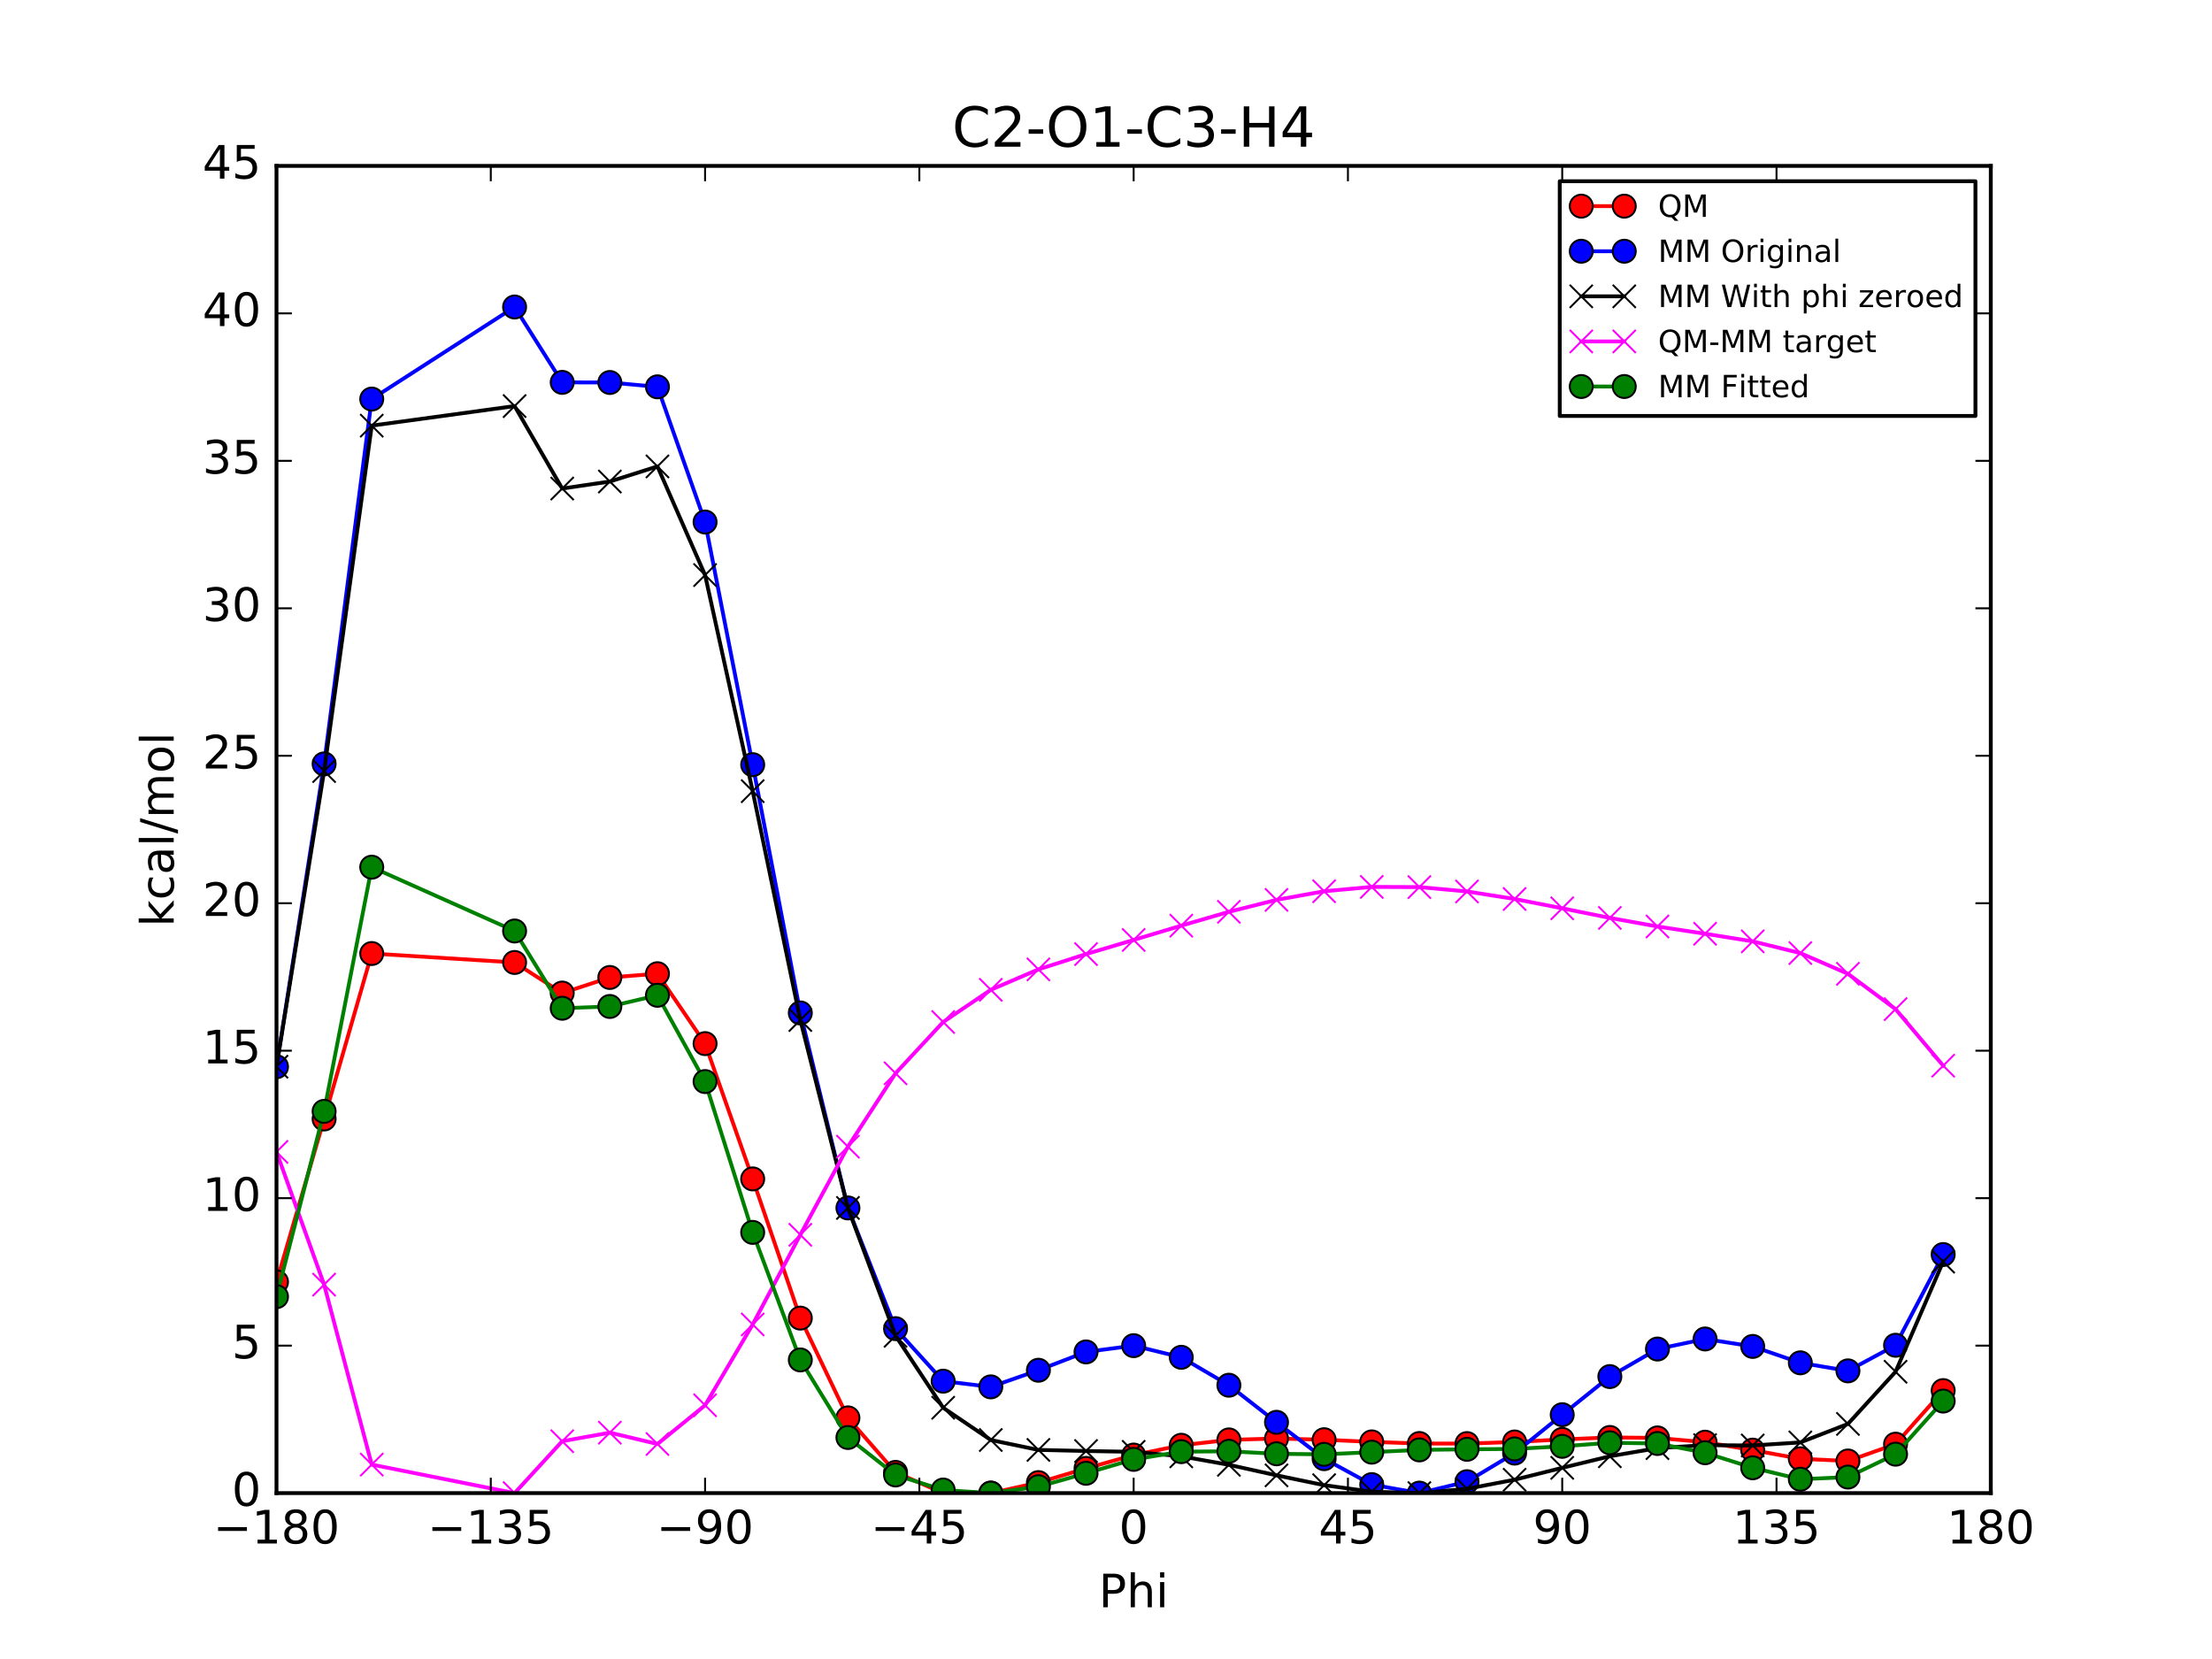 <?xml version="1.0" encoding="utf-8" standalone="no"?>
<!DOCTYPE svg PUBLIC "-//W3C//DTD SVG 1.1//EN"
  "http://www.w3.org/Graphics/SVG/1.1/DTD/svg11.dtd">
<!-- Created with matplotlib (http://matplotlib.org/) -->
<svg height="432pt" version="1.1" viewBox="0 0 576 432" width="576pt" xmlns="http://www.w3.org/2000/svg" xmlns:xlink="http://www.w3.org/1999/xlink">
 <defs>
  <style type="text/css">
*{stroke-linecap:butt;stroke-linejoin:round;stroke-miterlimit:100000;}
  </style>
 </defs>
 <g id="figure_1">
  <g id="patch_1">
   <path d="M 0 432 
L 576 432 
L 576 0 
L 0 0 
z
" style="fill:#ffffff;"/>
  </g>
  <g id="axes_1">
   <g id="patch_2">
    <path d="M 72 388.8 
L 518.4 388.8 
L 518.4 43.2 
L 72 43.2 
z
" style="fill:#ffffff;"/>
   </g>
   <g id="line2d_1">
    <path clip-path="url(#pb1856cfc76)" d="M 72 333.806 
L 84.4 291.379 
L 96.8 248.294 
L 134 250.626 
L 146.4 258.589 
L 158.8 254.53 
L 171.2 253.551 
L 183.6 271.754 
L 196 306.985 
L 208.4 343.233 
L 220.8 369.212 
L 233.2 383.403 
L 245.6 388.788 
L 258 388.8 
L 270.4 386.063 
L 282.8 382.366 
L 295.2 378.896 
L 307.6 376.344 
L 320 374.948 
L 332.4 374.583 
L 344.8 374.9 
L 357.2 375.464 
L 369.6 375.884 
L 382 375.907 
L 394.4 375.489 
L 406.8 374.825 
L 419.2 374.311 
L 431.6 374.428 
L 444 375.539 
L 456.4 377.608 
L 468.8 379.867 
L 481.2 380.439 
L 493.6 376.059 
L 506 362.105 
" style="fill:none;stroke:#ff0000;stroke-linecap:square;"/>
    <defs>
     <path d="M 0 3 
C 0.796 3 1.559 2.684 2.121 2.121 
C 2.684 1.559 3 0.796 3 0 
C 3 -0.796 2.684 -1.559 2.121 -2.121 
C 1.559 -2.684 0.796 -3 0 -3 
C -0.796 -3 -1.559 -2.684 -2.121 -2.121 
C -2.684 -1.559 -3 -0.796 -3 0 
C -3 0.796 -2.684 1.559 -2.121 2.121 
C -1.559 2.684 -0.796 3 0 3 
z
" id="m0b956fb65e" style="stroke:#000000;stroke-width:0.5;"/>
    </defs>
    <g clip-path="url(#pb1856cfc76)">
     <use style="fill:#ff0000;stroke:#000000;stroke-width:0.5;" x="72" xlink:href="#m0b956fb65e" y="333.806"/>
     <use style="fill:#ff0000;stroke:#000000;stroke-width:0.5;" x="84.4" xlink:href="#m0b956fb65e" y="291.379"/>
     <use style="fill:#ff0000;stroke:#000000;stroke-width:0.5;" x="96.8" xlink:href="#m0b956fb65e" y="248.294"/>
     <use style="fill:#ff0000;stroke:#000000;stroke-width:0.5;" x="134" xlink:href="#m0b956fb65e" y="250.626"/>
     <use style="fill:#ff0000;stroke:#000000;stroke-width:0.5;" x="146.4" xlink:href="#m0b956fb65e" y="258.589"/>
     <use style="fill:#ff0000;stroke:#000000;stroke-width:0.5;" x="158.8" xlink:href="#m0b956fb65e" y="254.53"/>
     <use style="fill:#ff0000;stroke:#000000;stroke-width:0.5;" x="171.2" xlink:href="#m0b956fb65e" y="253.551"/>
     <use style="fill:#ff0000;stroke:#000000;stroke-width:0.5;" x="183.6" xlink:href="#m0b956fb65e" y="271.754"/>
     <use style="fill:#ff0000;stroke:#000000;stroke-width:0.5;" x="196" xlink:href="#m0b956fb65e" y="306.985"/>
     <use style="fill:#ff0000;stroke:#000000;stroke-width:0.5;" x="208.4" xlink:href="#m0b956fb65e" y="343.233"/>
     <use style="fill:#ff0000;stroke:#000000;stroke-width:0.5;" x="220.8" xlink:href="#m0b956fb65e" y="369.212"/>
     <use style="fill:#ff0000;stroke:#000000;stroke-width:0.5;" x="233.2" xlink:href="#m0b956fb65e" y="383.403"/>
     <use style="fill:#ff0000;stroke:#000000;stroke-width:0.5;" x="245.6" xlink:href="#m0b956fb65e" y="388.788"/>
     <use style="fill:#ff0000;stroke:#000000;stroke-width:0.5;" x="258" xlink:href="#m0b956fb65e" y="388.8"/>
     <use style="fill:#ff0000;stroke:#000000;stroke-width:0.5;" x="270.4" xlink:href="#m0b956fb65e" y="386.063"/>
     <use style="fill:#ff0000;stroke:#000000;stroke-width:0.5;" x="282.8" xlink:href="#m0b956fb65e" y="382.366"/>
     <use style="fill:#ff0000;stroke:#000000;stroke-width:0.5;" x="295.2" xlink:href="#m0b956fb65e" y="378.896"/>
     <use style="fill:#ff0000;stroke:#000000;stroke-width:0.5;" x="307.6" xlink:href="#m0b956fb65e" y="376.344"/>
     <use style="fill:#ff0000;stroke:#000000;stroke-width:0.5;" x="320" xlink:href="#m0b956fb65e" y="374.948"/>
     <use style="fill:#ff0000;stroke:#000000;stroke-width:0.5;" x="332.4" xlink:href="#m0b956fb65e" y="374.583"/>
     <use style="fill:#ff0000;stroke:#000000;stroke-width:0.5;" x="344.8" xlink:href="#m0b956fb65e" y="374.9"/>
     <use style="fill:#ff0000;stroke:#000000;stroke-width:0.5;" x="357.2" xlink:href="#m0b956fb65e" y="375.464"/>
     <use style="fill:#ff0000;stroke:#000000;stroke-width:0.5;" x="369.6" xlink:href="#m0b956fb65e" y="375.884"/>
     <use style="fill:#ff0000;stroke:#000000;stroke-width:0.5;" x="382" xlink:href="#m0b956fb65e" y="375.907"/>
     <use style="fill:#ff0000;stroke:#000000;stroke-width:0.5;" x="394.4" xlink:href="#m0b956fb65e" y="375.489"/>
     <use style="fill:#ff0000;stroke:#000000;stroke-width:0.5;" x="406.8" xlink:href="#m0b956fb65e" y="374.825"/>
     <use style="fill:#ff0000;stroke:#000000;stroke-width:0.5;" x="419.2" xlink:href="#m0b956fb65e" y="374.311"/>
     <use style="fill:#ff0000;stroke:#000000;stroke-width:0.5;" x="431.6" xlink:href="#m0b956fb65e" y="374.428"/>
     <use style="fill:#ff0000;stroke:#000000;stroke-width:0.5;" x="444" xlink:href="#m0b956fb65e" y="375.539"/>
     <use style="fill:#ff0000;stroke:#000000;stroke-width:0.5;" x="456.4" xlink:href="#m0b956fb65e" y="377.608"/>
     <use style="fill:#ff0000;stroke:#000000;stroke-width:0.5;" x="468.8" xlink:href="#m0b956fb65e" y="379.867"/>
     <use style="fill:#ff0000;stroke:#000000;stroke-width:0.5;" x="481.2" xlink:href="#m0b956fb65e" y="380.439"/>
     <use style="fill:#ff0000;stroke:#000000;stroke-width:0.5;" x="493.6" xlink:href="#m0b956fb65e" y="376.059"/>
     <use style="fill:#ff0000;stroke:#000000;stroke-width:0.5;" x="506" xlink:href="#m0b956fb65e" y="362.105"/>
    </g>
   </g>
   <g id="line2d_2">
    <path clip-path="url(#pb1856cfc76)" d="M 72 277.767 
L 84.4 198.92 
L 96.8 103.912 
L 134 79.941 
L 146.4 99.567 
L 158.8 99.598 
L 171.2 100.731 
L 183.6 135.932 
L 196 199.117 
L 208.4 263.767 
L 220.8 314.542 
L 233.2 345.977 
L 245.6 359.651 
L 258 361.137 
L 270.4 356.808 
L 282.8 352.036 
L 295.2 350.405 
L 307.6 353.437 
L 320 360.708 
L 332.4 370.364 
L 344.8 379.836 
L 357.2 386.589 
L 369.6 388.8 
L 382 385.829 
L 394.4 378.389 
L 406.8 368.385 
L 419.2 358.457 
L 431.6 351.285 
L 444 348.665 
L 456.4 350.608 
L 468.8 354.877 
L 481.2 356.971 
L 493.6 350.302 
L 506 326.678 
" style="fill:none;stroke:#0000ff;stroke-linecap:square;"/>
    <defs>
     <path d="M 0 3 
C 0.796 3 1.559 2.684 2.121 2.121 
C 2.684 1.559 3 0.796 3 0 
C 3 -0.796 2.684 -1.559 2.121 -2.121 
C 1.559 -2.684 0.796 -3 0 -3 
C -0.796 -3 -1.559 -2.684 -2.121 -2.121 
C -2.684 -1.559 -3 -0.796 -3 0 
C -3 0.796 -2.684 1.559 -2.121 2.121 
C -1.559 2.684 -0.796 3 0 3 
z
" id="m08f43c3218" style="stroke:#000000;stroke-width:0.5;"/>
    </defs>
    <g clip-path="url(#pb1856cfc76)">
     <use style="fill:#0000ff;stroke:#000000;stroke-width:0.5;" x="72" xlink:href="#m08f43c3218" y="277.767"/>
     <use style="fill:#0000ff;stroke:#000000;stroke-width:0.5;" x="84.4" xlink:href="#m08f43c3218" y="198.92"/>
     <use style="fill:#0000ff;stroke:#000000;stroke-width:0.5;" x="96.8" xlink:href="#m08f43c3218" y="103.912"/>
     <use style="fill:#0000ff;stroke:#000000;stroke-width:0.5;" x="134" xlink:href="#m08f43c3218" y="79.941"/>
     <use style="fill:#0000ff;stroke:#000000;stroke-width:0.5;" x="146.4" xlink:href="#m08f43c3218" y="99.567"/>
     <use style="fill:#0000ff;stroke:#000000;stroke-width:0.5;" x="158.8" xlink:href="#m08f43c3218" y="99.598"/>
     <use style="fill:#0000ff;stroke:#000000;stroke-width:0.5;" x="171.2" xlink:href="#m08f43c3218" y="100.731"/>
     <use style="fill:#0000ff;stroke:#000000;stroke-width:0.5;" x="183.6" xlink:href="#m08f43c3218" y="135.932"/>
     <use style="fill:#0000ff;stroke:#000000;stroke-width:0.5;" x="196" xlink:href="#m08f43c3218" y="199.117"/>
     <use style="fill:#0000ff;stroke:#000000;stroke-width:0.5;" x="208.4" xlink:href="#m08f43c3218" y="263.767"/>
     <use style="fill:#0000ff;stroke:#000000;stroke-width:0.5;" x="220.8" xlink:href="#m08f43c3218" y="314.542"/>
     <use style="fill:#0000ff;stroke:#000000;stroke-width:0.5;" x="233.2" xlink:href="#m08f43c3218" y="345.977"/>
     <use style="fill:#0000ff;stroke:#000000;stroke-width:0.5;" x="245.6" xlink:href="#m08f43c3218" y="359.651"/>
     <use style="fill:#0000ff;stroke:#000000;stroke-width:0.5;" x="258" xlink:href="#m08f43c3218" y="361.137"/>
     <use style="fill:#0000ff;stroke:#000000;stroke-width:0.5;" x="270.4" xlink:href="#m08f43c3218" y="356.808"/>
     <use style="fill:#0000ff;stroke:#000000;stroke-width:0.5;" x="282.8" xlink:href="#m08f43c3218" y="352.036"/>
     <use style="fill:#0000ff;stroke:#000000;stroke-width:0.5;" x="295.2" xlink:href="#m08f43c3218" y="350.405"/>
     <use style="fill:#0000ff;stroke:#000000;stroke-width:0.5;" x="307.6" xlink:href="#m08f43c3218" y="353.437"/>
     <use style="fill:#0000ff;stroke:#000000;stroke-width:0.5;" x="320" xlink:href="#m08f43c3218" y="360.708"/>
     <use style="fill:#0000ff;stroke:#000000;stroke-width:0.5;" x="332.4" xlink:href="#m08f43c3218" y="370.364"/>
     <use style="fill:#0000ff;stroke:#000000;stroke-width:0.5;" x="344.8" xlink:href="#m08f43c3218" y="379.836"/>
     <use style="fill:#0000ff;stroke:#000000;stroke-width:0.5;" x="357.2" xlink:href="#m08f43c3218" y="386.589"/>
     <use style="fill:#0000ff;stroke:#000000;stroke-width:0.5;" x="369.6" xlink:href="#m08f43c3218" y="388.8"/>
     <use style="fill:#0000ff;stroke:#000000;stroke-width:0.5;" x="382" xlink:href="#m08f43c3218" y="385.829"/>
     <use style="fill:#0000ff;stroke:#000000;stroke-width:0.5;" x="394.4" xlink:href="#m08f43c3218" y="378.389"/>
     <use style="fill:#0000ff;stroke:#000000;stroke-width:0.5;" x="406.8" xlink:href="#m08f43c3218" y="368.385"/>
     <use style="fill:#0000ff;stroke:#000000;stroke-width:0.5;" x="419.2" xlink:href="#m08f43c3218" y="358.457"/>
     <use style="fill:#0000ff;stroke:#000000;stroke-width:0.5;" x="431.6" xlink:href="#m08f43c3218" y="351.285"/>
     <use style="fill:#0000ff;stroke:#000000;stroke-width:0.5;" x="444" xlink:href="#m08f43c3218" y="348.665"/>
     <use style="fill:#0000ff;stroke:#000000;stroke-width:0.5;" x="456.4" xlink:href="#m08f43c3218" y="350.608"/>
     <use style="fill:#0000ff;stroke:#000000;stroke-width:0.5;" x="468.8" xlink:href="#m08f43c3218" y="354.877"/>
     <use style="fill:#0000ff;stroke:#000000;stroke-width:0.5;" x="481.2" xlink:href="#m08f43c3218" y="356.971"/>
     <use style="fill:#0000ff;stroke:#000000;stroke-width:0.5;" x="493.6" xlink:href="#m08f43c3218" y="350.302"/>
     <use style="fill:#0000ff;stroke:#000000;stroke-width:0.5;" x="506" xlink:href="#m08f43c3218" y="326.678"/>
    </g>
   </g>
   <g id="line2d_3">
    <path clip-path="url(#pb1856cfc76)" d="M 72 277.767 
L 84.4 200.778 
L 96.8 110.836 
L 134 105.743 
L 146.4 127.215 
L 158.8 125.387 
L 171.2 121.455 
L 183.6 149.743 
L 196 206.017 
L 208.4 265.612 
L 220.8 314.542 
L 233.2 347.836 
L 245.6 366.575 
L 258 374.974 
L 270.4 377.556 
L 282.8 377.838 
L 295.2 378.053 
L 307.6 379.226 
L 320 381.433 
L 332.4 384.175 
L 344.8 386.736 
L 357.2 388.435 
L 369.6 388.8 
L 382 387.687 
L 394.4 385.312 
L 406.8 382.222 
L 419.2 379.205 
L 431.6 377.088 
L 444 376.312 
L 456.4 376.398 
L 468.8 375.602 
L 481.2 370.782 
L 493.6 357.202 
L 506 328.523 
" style="fill:none;stroke:#000000;stroke-linecap:square;"/>
    <defs>
     <path d="M -3 3 
L 3 -3 
M -3 -3 
L 3 3 
" id="mddd85463e0" style="stroke:#000000;stroke-width:0.5;"/>
    </defs>
    <g clip-path="url(#pb1856cfc76)">
     <use style="stroke:#000000;stroke-width:0.5;" x="72" xlink:href="#mddd85463e0" y="277.767"/>
     <use style="stroke:#000000;stroke-width:0.5;" x="84.4" xlink:href="#mddd85463e0" y="200.778"/>
     <use style="stroke:#000000;stroke-width:0.5;" x="96.8" xlink:href="#mddd85463e0" y="110.836"/>
     <use style="stroke:#000000;stroke-width:0.5;" x="134" xlink:href="#mddd85463e0" y="105.743"/>
     <use style="stroke:#000000;stroke-width:0.5;" x="146.4" xlink:href="#mddd85463e0" y="127.215"/>
     <use style="stroke:#000000;stroke-width:0.5;" x="158.8" xlink:href="#mddd85463e0" y="125.387"/>
     <use style="stroke:#000000;stroke-width:0.5;" x="171.2" xlink:href="#mddd85463e0" y="121.455"/>
     <use style="stroke:#000000;stroke-width:0.5;" x="183.6" xlink:href="#mddd85463e0" y="149.743"/>
     <use style="stroke:#000000;stroke-width:0.5;" x="196" xlink:href="#mddd85463e0" y="206.017"/>
     <use style="stroke:#000000;stroke-width:0.5;" x="208.4" xlink:href="#mddd85463e0" y="265.612"/>
     <use style="stroke:#000000;stroke-width:0.5;" x="220.8" xlink:href="#mddd85463e0" y="314.542"/>
     <use style="stroke:#000000;stroke-width:0.5;" x="233.2" xlink:href="#mddd85463e0" y="347.836"/>
     <use style="stroke:#000000;stroke-width:0.5;" x="245.6" xlink:href="#mddd85463e0" y="366.575"/>
     <use style="stroke:#000000;stroke-width:0.5;" x="258" xlink:href="#mddd85463e0" y="374.974"/>
     <use style="stroke:#000000;stroke-width:0.5;" x="270.4" xlink:href="#mddd85463e0" y="377.556"/>
     <use style="stroke:#000000;stroke-width:0.5;" x="282.8" xlink:href="#mddd85463e0" y="377.838"/>
     <use style="stroke:#000000;stroke-width:0.5;" x="295.2" xlink:href="#mddd85463e0" y="378.053"/>
     <use style="stroke:#000000;stroke-width:0.5;" x="307.6" xlink:href="#mddd85463e0" y="379.226"/>
     <use style="stroke:#000000;stroke-width:0.5;" x="320" xlink:href="#mddd85463e0" y="381.433"/>
     <use style="stroke:#000000;stroke-width:0.5;" x="332.4" xlink:href="#mddd85463e0" y="384.175"/>
     <use style="stroke:#000000;stroke-width:0.5;" x="344.8" xlink:href="#mddd85463e0" y="386.736"/>
     <use style="stroke:#000000;stroke-width:0.5;" x="357.2" xlink:href="#mddd85463e0" y="388.435"/>
     <use style="stroke:#000000;stroke-width:0.5;" x="369.6" xlink:href="#mddd85463e0" y="388.8"/>
     <use style="stroke:#000000;stroke-width:0.5;" x="382" xlink:href="#mddd85463e0" y="387.687"/>
     <use style="stroke:#000000;stroke-width:0.5;" x="394.4" xlink:href="#mddd85463e0" y="385.312"/>
     <use style="stroke:#000000;stroke-width:0.5;" x="406.8" xlink:href="#mddd85463e0" y="382.222"/>
     <use style="stroke:#000000;stroke-width:0.5;" x="419.2" xlink:href="#mddd85463e0" y="379.205"/>
     <use style="stroke:#000000;stroke-width:0.5;" x="431.6" xlink:href="#mddd85463e0" y="377.088"/>
     <use style="stroke:#000000;stroke-width:0.5;" x="444" xlink:href="#mddd85463e0" y="376.312"/>
     <use style="stroke:#000000;stroke-width:0.5;" x="456.4" xlink:href="#mddd85463e0" y="376.398"/>
     <use style="stroke:#000000;stroke-width:0.5;" x="468.8" xlink:href="#mddd85463e0" y="375.602"/>
     <use style="stroke:#000000;stroke-width:0.5;" x="481.2" xlink:href="#mddd85463e0" y="370.782"/>
     <use style="stroke:#000000;stroke-width:0.5;" x="493.6" xlink:href="#mddd85463e0" y="357.202"/>
     <use style="stroke:#000000;stroke-width:0.5;" x="506" xlink:href="#mddd85463e0" y="328.523"/>
    </g>
   </g>
   <g id="line2d_4">
    <path clip-path="url(#pb1856cfc76)" d="M 72 299.957 
L 84.4 334.517 
L 96.8 381.376 
L 134 388.8 
L 146.4 375.291 
L 158.8 373.06 
L 171.2 376.013 
L 183.6 365.928 
L 196 344.885 
L 208.4 321.538 
L 220.8 298.587 
L 233.2 279.484 
L 245.6 266.131 
L 258 257.744 
L 270.4 252.425 
L 282.8 248.445 
L 295.2 244.76 
L 307.6 241.036 
L 320 237.433 
L 332.4 234.326 
L 344.8 232.082 
L 357.2 230.947 
L 369.6 231.001 
L 382 232.137 
L 394.4 234.094 
L 406.8 236.521 
L 419.2 239.023 
L 431.6 241.257 
L 444 243.144 
L 456.4 245.128 
L 468.8 248.183 
L 481.2 253.575 
L 493.6 262.774 
L 506 277.5 
" style="fill:none;stroke:#ff00ff;stroke-linecap:square;"/>
    <defs>
     <path d="M -3 3 
L 3 -3 
M -3 -3 
L 3 3 
" id="md5dfb4dcf9" style="stroke:#ff00ff;stroke-width:0.5;"/>
    </defs>
    <g clip-path="url(#pb1856cfc76)">
     <use style="fill:#ff00ff;stroke:#ff00ff;stroke-width:0.5;" x="72" xlink:href="#md5dfb4dcf9" y="299.957"/>
     <use style="fill:#ff00ff;stroke:#ff00ff;stroke-width:0.5;" x="84.4" xlink:href="#md5dfb4dcf9" y="334.517"/>
     <use style="fill:#ff00ff;stroke:#ff00ff;stroke-width:0.5;" x="96.8" xlink:href="#md5dfb4dcf9" y="381.376"/>
     <use style="fill:#ff00ff;stroke:#ff00ff;stroke-width:0.5;" x="134" xlink:href="#md5dfb4dcf9" y="388.8"/>
     <use style="fill:#ff00ff;stroke:#ff00ff;stroke-width:0.5;" x="146.4" xlink:href="#md5dfb4dcf9" y="375.291"/>
     <use style="fill:#ff00ff;stroke:#ff00ff;stroke-width:0.5;" x="158.8" xlink:href="#md5dfb4dcf9" y="373.06"/>
     <use style="fill:#ff00ff;stroke:#ff00ff;stroke-width:0.5;" x="171.2" xlink:href="#md5dfb4dcf9" y="376.013"/>
     <use style="fill:#ff00ff;stroke:#ff00ff;stroke-width:0.5;" x="183.6" xlink:href="#md5dfb4dcf9" y="365.928"/>
     <use style="fill:#ff00ff;stroke:#ff00ff;stroke-width:0.5;" x="196" xlink:href="#md5dfb4dcf9" y="344.885"/>
     <use style="fill:#ff00ff;stroke:#ff00ff;stroke-width:0.5;" x="208.4" xlink:href="#md5dfb4dcf9" y="321.538"/>
     <use style="fill:#ff00ff;stroke:#ff00ff;stroke-width:0.5;" x="220.8" xlink:href="#md5dfb4dcf9" y="298.587"/>
     <use style="fill:#ff00ff;stroke:#ff00ff;stroke-width:0.5;" x="233.2" xlink:href="#md5dfb4dcf9" y="279.484"/>
     <use style="fill:#ff00ff;stroke:#ff00ff;stroke-width:0.5;" x="245.6" xlink:href="#md5dfb4dcf9" y="266.131"/>
     <use style="fill:#ff00ff;stroke:#ff00ff;stroke-width:0.5;" x="258" xlink:href="#md5dfb4dcf9" y="257.744"/>
     <use style="fill:#ff00ff;stroke:#ff00ff;stroke-width:0.5;" x="270.4" xlink:href="#md5dfb4dcf9" y="252.425"/>
     <use style="fill:#ff00ff;stroke:#ff00ff;stroke-width:0.5;" x="282.8" xlink:href="#md5dfb4dcf9" y="248.445"/>
     <use style="fill:#ff00ff;stroke:#ff00ff;stroke-width:0.5;" x="295.2" xlink:href="#md5dfb4dcf9" y="244.76"/>
     <use style="fill:#ff00ff;stroke:#ff00ff;stroke-width:0.5;" x="307.6" xlink:href="#md5dfb4dcf9" y="241.036"/>
     <use style="fill:#ff00ff;stroke:#ff00ff;stroke-width:0.5;" x="320" xlink:href="#md5dfb4dcf9" y="237.433"/>
     <use style="fill:#ff00ff;stroke:#ff00ff;stroke-width:0.5;" x="332.4" xlink:href="#md5dfb4dcf9" y="234.326"/>
     <use style="fill:#ff00ff;stroke:#ff00ff;stroke-width:0.5;" x="344.8" xlink:href="#md5dfb4dcf9" y="232.082"/>
     <use style="fill:#ff00ff;stroke:#ff00ff;stroke-width:0.5;" x="357.2" xlink:href="#md5dfb4dcf9" y="230.947"/>
     <use style="fill:#ff00ff;stroke:#ff00ff;stroke-width:0.5;" x="369.6" xlink:href="#md5dfb4dcf9" y="231.001"/>
     <use style="fill:#ff00ff;stroke:#ff00ff;stroke-width:0.5;" x="382" xlink:href="#md5dfb4dcf9" y="232.137"/>
     <use style="fill:#ff00ff;stroke:#ff00ff;stroke-width:0.5;" x="394.4" xlink:href="#md5dfb4dcf9" y="234.094"/>
     <use style="fill:#ff00ff;stroke:#ff00ff;stroke-width:0.5;" x="406.8" xlink:href="#md5dfb4dcf9" y="236.521"/>
     <use style="fill:#ff00ff;stroke:#ff00ff;stroke-width:0.5;" x="419.2" xlink:href="#md5dfb4dcf9" y="239.023"/>
     <use style="fill:#ff00ff;stroke:#ff00ff;stroke-width:0.5;" x="431.6" xlink:href="#md5dfb4dcf9" y="241.257"/>
     <use style="fill:#ff00ff;stroke:#ff00ff;stroke-width:0.5;" x="444" xlink:href="#md5dfb4dcf9" y="243.144"/>
     <use style="fill:#ff00ff;stroke:#ff00ff;stroke-width:0.5;" x="456.4" xlink:href="#md5dfb4dcf9" y="245.128"/>
     <use style="fill:#ff00ff;stroke:#ff00ff;stroke-width:0.5;" x="468.8" xlink:href="#md5dfb4dcf9" y="248.183"/>
     <use style="fill:#ff00ff;stroke:#ff00ff;stroke-width:0.5;" x="481.2" xlink:href="#md5dfb4dcf9" y="253.575"/>
     <use style="fill:#ff00ff;stroke:#ff00ff;stroke-width:0.5;" x="493.6" xlink:href="#md5dfb4dcf9" y="262.774"/>
     <use style="fill:#ff00ff;stroke:#ff00ff;stroke-width:0.5;" x="506" xlink:href="#md5dfb4dcf9" y="277.5"/>
    </g>
   </g>
   <g id="line2d_5">
    <path clip-path="url(#pb1856cfc76)" d="M 72 337.647 
L 84.4 289.396 
L 96.8 225.811 
L 134 242.429 
L 146.4 262.547 
L 158.8 262.08 
L 171.2 259.173 
L 183.6 281.636 
L 196 320.909 
L 208.4 354.124 
L 220.8 374.322 
L 233.2 384.079 
L 245.6 387.997 
L 258 388.8 
L 270.4 387.133 
L 282.8 383.638 
L 295.2 380.02 
L 307.6 378.01 
L 320 377.911 
L 332.4 378.565 
L 344.8 378.708 
L 357.2 378.14 
L 369.6 377.55 
L 382 377.399 
L 394.4 377.294 
L 406.8 376.621 
L 419.2 375.691 
L 431.6 375.882 
L 444 378.293 
L 456.4 382.212 
L 468.8 385.192 
L 481.2 384.627 
L 493.6 378.663 
L 506 364.837 
" style="fill:none;stroke:#008000;stroke-linecap:square;"/>
    <defs>
     <path d="M 0 3 
C 0.796 3 1.559 2.684 2.121 2.121 
C 2.684 1.559 3 0.796 3 0 
C 3 -0.796 2.684 -1.559 2.121 -2.121 
C 1.559 -2.684 0.796 -3 0 -3 
C -0.796 -3 -1.559 -2.684 -2.121 -2.121 
C -2.684 -1.559 -3 -0.796 -3 0 
C -3 0.796 -2.684 1.559 -2.121 2.121 
C -1.559 2.684 -0.796 3 0 3 
z
" id="m2fe5556646" style="stroke:#000000;stroke-width:0.5;"/>
    </defs>
    <g clip-path="url(#pb1856cfc76)">
     <use style="fill:#008000;stroke:#000000;stroke-width:0.5;" x="72" xlink:href="#m2fe5556646" y="337.647"/>
     <use style="fill:#008000;stroke:#000000;stroke-width:0.5;" x="84.4" xlink:href="#m2fe5556646" y="289.396"/>
     <use style="fill:#008000;stroke:#000000;stroke-width:0.5;" x="96.8" xlink:href="#m2fe5556646" y="225.811"/>
     <use style="fill:#008000;stroke:#000000;stroke-width:0.5;" x="134" xlink:href="#m2fe5556646" y="242.429"/>
     <use style="fill:#008000;stroke:#000000;stroke-width:0.5;" x="146.4" xlink:href="#m2fe5556646" y="262.547"/>
     <use style="fill:#008000;stroke:#000000;stroke-width:0.5;" x="158.8" xlink:href="#m2fe5556646" y="262.08"/>
     <use style="fill:#008000;stroke:#000000;stroke-width:0.5;" x="171.2" xlink:href="#m2fe5556646" y="259.173"/>
     <use style="fill:#008000;stroke:#000000;stroke-width:0.5;" x="183.6" xlink:href="#m2fe5556646" y="281.636"/>
     <use style="fill:#008000;stroke:#000000;stroke-width:0.5;" x="196" xlink:href="#m2fe5556646" y="320.909"/>
     <use style="fill:#008000;stroke:#000000;stroke-width:0.5;" x="208.4" xlink:href="#m2fe5556646" y="354.124"/>
     <use style="fill:#008000;stroke:#000000;stroke-width:0.5;" x="220.8" xlink:href="#m2fe5556646" y="374.322"/>
     <use style="fill:#008000;stroke:#000000;stroke-width:0.5;" x="233.2" xlink:href="#m2fe5556646" y="384.079"/>
     <use style="fill:#008000;stroke:#000000;stroke-width:0.5;" x="245.6" xlink:href="#m2fe5556646" y="387.997"/>
     <use style="fill:#008000;stroke:#000000;stroke-width:0.5;" x="258" xlink:href="#m2fe5556646" y="388.8"/>
     <use style="fill:#008000;stroke:#000000;stroke-width:0.5;" x="270.4" xlink:href="#m2fe5556646" y="387.133"/>
     <use style="fill:#008000;stroke:#000000;stroke-width:0.5;" x="282.8" xlink:href="#m2fe5556646" y="383.638"/>
     <use style="fill:#008000;stroke:#000000;stroke-width:0.5;" x="295.2" xlink:href="#m2fe5556646" y="380.02"/>
     <use style="fill:#008000;stroke:#000000;stroke-width:0.5;" x="307.6" xlink:href="#m2fe5556646" y="378.01"/>
     <use style="fill:#008000;stroke:#000000;stroke-width:0.5;" x="320" xlink:href="#m2fe5556646" y="377.911"/>
     <use style="fill:#008000;stroke:#000000;stroke-width:0.5;" x="332.4" xlink:href="#m2fe5556646" y="378.565"/>
     <use style="fill:#008000;stroke:#000000;stroke-width:0.5;" x="344.8" xlink:href="#m2fe5556646" y="378.708"/>
     <use style="fill:#008000;stroke:#000000;stroke-width:0.5;" x="357.2" xlink:href="#m2fe5556646" y="378.14"/>
     <use style="fill:#008000;stroke:#000000;stroke-width:0.5;" x="369.6" xlink:href="#m2fe5556646" y="377.55"/>
     <use style="fill:#008000;stroke:#000000;stroke-width:0.5;" x="382" xlink:href="#m2fe5556646" y="377.399"/>
     <use style="fill:#008000;stroke:#000000;stroke-width:0.5;" x="394.4" xlink:href="#m2fe5556646" y="377.294"/>
     <use style="fill:#008000;stroke:#000000;stroke-width:0.5;" x="406.8" xlink:href="#m2fe5556646" y="376.621"/>
     <use style="fill:#008000;stroke:#000000;stroke-width:0.5;" x="419.2" xlink:href="#m2fe5556646" y="375.691"/>
     <use style="fill:#008000;stroke:#000000;stroke-width:0.5;" x="431.6" xlink:href="#m2fe5556646" y="375.882"/>
     <use style="fill:#008000;stroke:#000000;stroke-width:0.5;" x="444" xlink:href="#m2fe5556646" y="378.293"/>
     <use style="fill:#008000;stroke:#000000;stroke-width:0.5;" x="456.4" xlink:href="#m2fe5556646" y="382.212"/>
     <use style="fill:#008000;stroke:#000000;stroke-width:0.5;" x="468.8" xlink:href="#m2fe5556646" y="385.192"/>
     <use style="fill:#008000;stroke:#000000;stroke-width:0.5;" x="481.2" xlink:href="#m2fe5556646" y="384.627"/>
     <use style="fill:#008000;stroke:#000000;stroke-width:0.5;" x="493.6" xlink:href="#m2fe5556646" y="378.663"/>
     <use style="fill:#008000;stroke:#000000;stroke-width:0.5;" x="506" xlink:href="#m2fe5556646" y="364.837"/>
    </g>
   </g>
   <g id="patch_3">
    <path d="M 518.4 388.8 
L 518.4 43.2 
" style="fill:none;stroke:#000000;stroke-linecap:square;stroke-linejoin:miter;"/>
   </g>
   <g id="patch_4">
    <path d="M 72 388.8 
L 72 43.2 
" style="fill:none;stroke:#000000;stroke-linecap:square;stroke-linejoin:miter;"/>
   </g>
   <g id="patch_5">
    <path d="M 72 43.2 
L 518.4 43.2 
" style="fill:none;stroke:#000000;stroke-linecap:square;stroke-linejoin:miter;"/>
   </g>
   <g id="patch_6">
    <path d="M 72 388.8 
L 518.4 388.8 
" style="fill:none;stroke:#000000;stroke-linecap:square;stroke-linejoin:miter;"/>
   </g>
   <g id="matplotlib.axis_1">
    <g id="xtick_1">
     <g id="line2d_6">
      <defs>
       <path d="M 0 0 
L 0 -4 
" id="m26a62a25df" style="stroke:#000000;stroke-width:0.5;"/>
      </defs>
      <g>
       <use style="stroke:#000000;stroke-width:0.5;" x="72.0" xlink:href="#m26a62a25df" y="388.8"/>
      </g>
     </g>
     <g id="line2d_7">
      <defs>
       <path d="M 0 0 
L 0 4 
" id="m4bcbd51d04" style="stroke:#000000;stroke-width:0.5;"/>
      </defs>
      <g>
       <use style="stroke:#000000;stroke-width:0.5;" x="72.0" xlink:href="#m4bcbd51d04" y="43.2"/>
      </g>
     </g>
     <g id="text_1">
      <!-- −180 -->
      <defs>
       <path d="M 31.781 34.625 
Q 24.75 34.625 20.719 30.859 
Q 16.703 27.094 16.703 20.516 
Q 16.703 13.922 20.719 10.156 
Q 24.75 6.391 31.781 6.391 
Q 38.812 6.391 42.859 10.172 
Q 46.922 13.969 46.922 20.516 
Q 46.922 27.094 42.891 30.859 
Q 38.875 34.625 31.781 34.625 
M 21.922 38.812 
Q 15.578 40.375 12.031 44.719 
Q 8.5 49.078 8.5 55.328 
Q 8.5 64.062 14.719 69.141 
Q 20.953 74.219 31.781 74.219 
Q 42.672 74.219 48.875 69.141 
Q 55.078 64.062 55.078 55.328 
Q 55.078 49.078 51.531 44.719 
Q 48 40.375 41.703 38.812 
Q 48.828 37.156 52.797 32.312 
Q 56.781 27.484 56.781 20.516 
Q 56.781 9.906 50.312 4.234 
Q 43.844 -1.422 31.781 -1.422 
Q 19.734 -1.422 13.25 4.234 
Q 6.781 9.906 6.781 20.516 
Q 6.781 27.484 10.781 32.312 
Q 14.797 37.156 21.922 38.812 
M 18.312 54.391 
Q 18.312 48.734 21.844 45.562 
Q 25.391 42.391 31.781 42.391 
Q 38.141 42.391 41.719 45.562 
Q 45.312 48.734 45.312 54.391 
Q 45.312 60.062 41.719 63.234 
Q 38.141 66.406 31.781 66.406 
Q 25.391 66.406 21.844 63.234 
Q 18.312 60.062 18.312 54.391 
" id="BitstreamVeraSans-Roman-38"/>
       <path d="M 31.781 66.406 
Q 24.172 66.406 20.328 58.906 
Q 16.5 51.422 16.5 36.375 
Q 16.5 21.391 20.328 13.891 
Q 24.172 6.391 31.781 6.391 
Q 39.453 6.391 43.281 13.891 
Q 47.125 21.391 47.125 36.375 
Q 47.125 51.422 43.281 58.906 
Q 39.453 66.406 31.781 66.406 
M 31.781 74.219 
Q 44.047 74.219 50.516 64.516 
Q 56.984 54.828 56.984 36.375 
Q 56.984 17.969 50.516 8.266 
Q 44.047 -1.422 31.781 -1.422 
Q 19.531 -1.422 13.062 8.266 
Q 6.594 17.969 6.594 36.375 
Q 6.594 54.828 13.062 64.516 
Q 19.531 74.219 31.781 74.219 
" id="BitstreamVeraSans-Roman-30"/>
       <path d="M 12.406 8.297 
L 28.516 8.297 
L 28.516 63.922 
L 10.984 60.406 
L 10.984 69.391 
L 28.422 72.906 
L 38.281 72.906 
L 38.281 8.297 
L 54.391 8.297 
L 54.391 0 
L 12.406 0 
z
" id="BitstreamVeraSans-Roman-31"/>
       <path d="M 10.594 35.5 
L 73.188 35.5 
L 73.188 27.203 
L 10.594 27.203 
z
" id="BitstreamVeraSans-Roman-2212"/>
      </defs>
      <g transform="translate(55.52 401.918)scale(0.12 -0.12)">
       <use xlink:href="#BitstreamVeraSans-Roman-2212"/>
       <use x="83.789" xlink:href="#BitstreamVeraSans-Roman-31"/>
       <use x="147.412" xlink:href="#BitstreamVeraSans-Roman-38"/>
       <use x="211.035" xlink:href="#BitstreamVeraSans-Roman-30"/>
      </g>
     </g>
    </g>
    <g id="xtick_2">
     <g id="line2d_8">
      <g>
       <use style="stroke:#000000;stroke-width:0.5;" x="127.8" xlink:href="#m26a62a25df" y="388.8"/>
      </g>
     </g>
     <g id="line2d_9">
      <g>
       <use style="stroke:#000000;stroke-width:0.5;" x="127.8" xlink:href="#m4bcbd51d04" y="43.2"/>
      </g>
     </g>
     <g id="text_2">
      <!-- −135 -->
      <defs>
       <path d="M 10.797 72.906 
L 49.516 72.906 
L 49.516 64.594 
L 19.828 64.594 
L 19.828 46.734 
Q 21.969 47.469 24.109 47.828 
Q 26.266 48.188 28.422 48.188 
Q 40.625 48.188 47.75 41.5 
Q 54.891 34.812 54.891 23.391 
Q 54.891 11.625 47.562 5.094 
Q 40.234 -1.422 26.906 -1.422 
Q 22.312 -1.422 17.547 -0.641 
Q 12.797 0.141 7.719 1.703 
L 7.719 11.625 
Q 12.109 9.234 16.797 8.062 
Q 21.484 6.891 26.703 6.891 
Q 35.156 6.891 40.078 11.328 
Q 45.016 15.766 45.016 23.391 
Q 45.016 31 40.078 35.438 
Q 35.156 39.891 26.703 39.891 
Q 22.75 39.891 18.812 39.016 
Q 14.891 38.141 10.797 36.281 
z
" id="BitstreamVeraSans-Roman-35"/>
       <path d="M 40.578 39.312 
Q 47.656 37.797 51.625 33 
Q 55.609 28.219 55.609 21.188 
Q 55.609 10.406 48.188 4.484 
Q 40.766 -1.422 27.094 -1.422 
Q 22.516 -1.422 17.656 -0.516 
Q 12.797 0.391 7.625 2.203 
L 7.625 11.719 
Q 11.719 9.328 16.594 8.109 
Q 21.484 6.891 26.812 6.891 
Q 36.078 6.891 40.938 10.547 
Q 45.797 14.203 45.797 21.188 
Q 45.797 27.641 41.281 31.266 
Q 36.766 34.906 28.719 34.906 
L 20.219 34.906 
L 20.219 43.016 
L 29.109 43.016 
Q 36.375 43.016 40.234 45.922 
Q 44.094 48.828 44.094 54.297 
Q 44.094 59.906 40.109 62.906 
Q 36.141 65.922 28.719 65.922 
Q 24.656 65.922 20.016 65.031 
Q 15.375 64.156 9.812 62.312 
L 9.812 71.094 
Q 15.438 72.656 20.344 73.438 
Q 25.25 74.219 29.594 74.219 
Q 40.828 74.219 47.359 69.109 
Q 53.906 64.016 53.906 55.328 
Q 53.906 49.266 50.438 45.094 
Q 46.969 40.922 40.578 39.312 
" id="BitstreamVeraSans-Roman-33"/>
      </defs>
      <g transform="translate(111.32 401.918)scale(0.12 -0.12)">
       <use xlink:href="#BitstreamVeraSans-Roman-2212"/>
       <use x="83.789" xlink:href="#BitstreamVeraSans-Roman-31"/>
       <use x="147.412" xlink:href="#BitstreamVeraSans-Roman-33"/>
       <use x="211.035" xlink:href="#BitstreamVeraSans-Roman-35"/>
      </g>
     </g>
    </g>
    <g id="xtick_3">
     <g id="line2d_10">
      <g>
       <use style="stroke:#000000;stroke-width:0.5;" x="183.6" xlink:href="#m26a62a25df" y="388.8"/>
      </g>
     </g>
     <g id="line2d_11">
      <g>
       <use style="stroke:#000000;stroke-width:0.5;" x="183.6" xlink:href="#m4bcbd51d04" y="43.2"/>
      </g>
     </g>
     <g id="text_3">
      <!-- −90 -->
      <defs>
       <path d="M 10.984 1.516 
L 10.984 10.5 
Q 14.703 8.734 18.5 7.812 
Q 22.312 6.891 25.984 6.891 
Q 35.75 6.891 40.891 13.453 
Q 46.047 20.016 46.781 33.406 
Q 43.953 29.203 39.594 26.953 
Q 35.25 24.703 29.984 24.703 
Q 19.047 24.703 12.672 31.312 
Q 6.297 37.938 6.297 49.422 
Q 6.297 60.641 12.938 67.422 
Q 19.578 74.219 30.609 74.219 
Q 43.266 74.219 49.922 64.516 
Q 56.594 54.828 56.594 36.375 
Q 56.594 19.141 48.406 8.859 
Q 40.234 -1.422 26.422 -1.422 
Q 22.703 -1.422 18.891 -0.688 
Q 15.094 0.047 10.984 1.516 
M 30.609 32.422 
Q 37.25 32.422 41.125 36.953 
Q 45.016 41.5 45.016 49.422 
Q 45.016 57.281 41.125 61.844 
Q 37.25 66.406 30.609 66.406 
Q 23.969 66.406 20.094 61.844 
Q 16.219 57.281 16.219 49.422 
Q 16.219 41.5 20.094 36.953 
Q 23.969 32.422 30.609 32.422 
" id="BitstreamVeraSans-Roman-39"/>
      </defs>
      <g transform="translate(170.937 401.918)scale(0.12 -0.12)">
       <use xlink:href="#BitstreamVeraSans-Roman-2212"/>
       <use x="83.789" xlink:href="#BitstreamVeraSans-Roman-39"/>
       <use x="147.412" xlink:href="#BitstreamVeraSans-Roman-30"/>
      </g>
     </g>
    </g>
    <g id="xtick_4">
     <g id="line2d_12">
      <g>
       <use style="stroke:#000000;stroke-width:0.5;" x="239.4" xlink:href="#m26a62a25df" y="388.8"/>
      </g>
     </g>
     <g id="line2d_13">
      <g>
       <use style="stroke:#000000;stroke-width:0.5;" x="239.4" xlink:href="#m4bcbd51d04" y="43.2"/>
      </g>
     </g>
     <g id="text_4">
      <!-- −45 -->
      <defs>
       <path d="M 37.797 64.312 
L 12.891 25.391 
L 37.797 25.391 
z
M 35.203 72.906 
L 47.609 72.906 
L 47.609 25.391 
L 58.016 25.391 
L 58.016 17.188 
L 47.609 17.188 
L 47.609 0 
L 37.797 0 
L 37.797 17.188 
L 4.891 17.188 
L 4.891 26.703 
z
" id="BitstreamVeraSans-Roman-34"/>
      </defs>
      <g transform="translate(226.737 401.918)scale(0.12 -0.12)">
       <use xlink:href="#BitstreamVeraSans-Roman-2212"/>
       <use x="83.789" xlink:href="#BitstreamVeraSans-Roman-34"/>
       <use x="147.412" xlink:href="#BitstreamVeraSans-Roman-35"/>
      </g>
     </g>
    </g>
    <g id="xtick_5">
     <g id="line2d_14">
      <g>
       <use style="stroke:#000000;stroke-width:0.5;" x="295.2" xlink:href="#m26a62a25df" y="388.8"/>
      </g>
     </g>
     <g id="line2d_15">
      <g>
       <use style="stroke:#000000;stroke-width:0.5;" x="295.2" xlink:href="#m4bcbd51d04" y="43.2"/>
      </g>
     </g>
     <g id="text_5">
      <!-- 0 -->
      <g transform="translate(291.382 401.918)scale(0.12 -0.12)">
       <use xlink:href="#BitstreamVeraSans-Roman-30"/>
      </g>
     </g>
    </g>
    <g id="xtick_6">
     <g id="line2d_16">
      <g>
       <use style="stroke:#000000;stroke-width:0.5;" x="351.0" xlink:href="#m26a62a25df" y="388.8"/>
      </g>
     </g>
     <g id="line2d_17">
      <g>
       <use style="stroke:#000000;stroke-width:0.5;" x="351.0" xlink:href="#m4bcbd51d04" y="43.2"/>
      </g>
     </g>
     <g id="text_6">
      <!-- 45 -->
      <g transform="translate(343.365 401.918)scale(0.12 -0.12)">
       <use xlink:href="#BitstreamVeraSans-Roman-34"/>
       <use x="63.623" xlink:href="#BitstreamVeraSans-Roman-35"/>
      </g>
     </g>
    </g>
    <g id="xtick_7">
     <g id="line2d_18">
      <g>
       <use style="stroke:#000000;stroke-width:0.5;" x="406.8" xlink:href="#m26a62a25df" y="388.8"/>
      </g>
     </g>
     <g id="line2d_19">
      <g>
       <use style="stroke:#000000;stroke-width:0.5;" x="406.8" xlink:href="#m4bcbd51d04" y="43.2"/>
      </g>
     </g>
     <g id="text_7">
      <!-- 90 -->
      <g transform="translate(399.165 401.918)scale(0.12 -0.12)">
       <use xlink:href="#BitstreamVeraSans-Roman-39"/>
       <use x="63.623" xlink:href="#BitstreamVeraSans-Roman-30"/>
      </g>
     </g>
    </g>
    <g id="xtick_8">
     <g id="line2d_20">
      <g>
       <use style="stroke:#000000;stroke-width:0.5;" x="462.6" xlink:href="#m26a62a25df" y="388.8"/>
      </g>
     </g>
     <g id="line2d_21">
      <g>
       <use style="stroke:#000000;stroke-width:0.5;" x="462.6" xlink:href="#m4bcbd51d04" y="43.2"/>
      </g>
     </g>
     <g id="text_8">
      <!-- 135 -->
      <g transform="translate(451.147 401.918)scale(0.12 -0.12)">
       <use xlink:href="#BitstreamVeraSans-Roman-31"/>
       <use x="63.623" xlink:href="#BitstreamVeraSans-Roman-33"/>
       <use x="127.246" xlink:href="#BitstreamVeraSans-Roman-35"/>
      </g>
     </g>
    </g>
    <g id="xtick_9">
     <g id="line2d_22">
      <g>
       <use style="stroke:#000000;stroke-width:0.5;" x="518.4" xlink:href="#m26a62a25df" y="388.8"/>
      </g>
     </g>
     <g id="line2d_23">
      <g>
       <use style="stroke:#000000;stroke-width:0.5;" x="518.4" xlink:href="#m4bcbd51d04" y="43.2"/>
      </g>
     </g>
     <g id="text_9">
      <!-- 180 -->
      <g transform="translate(506.947 401.918)scale(0.12 -0.12)">
       <use xlink:href="#BitstreamVeraSans-Roman-31"/>
       <use x="63.623" xlink:href="#BitstreamVeraSans-Roman-38"/>
       <use x="127.246" xlink:href="#BitstreamVeraSans-Roman-30"/>
      </g>
     </g>
    </g>
    <g id="text_10">
     <!-- Phi -->
     <defs>
      <path d="M 54.891 33.016 
L 54.891 0 
L 45.906 0 
L 45.906 32.719 
Q 45.906 40.484 42.875 44.328 
Q 39.844 48.188 33.797 48.188 
Q 26.516 48.188 22.312 43.547 
Q 18.109 38.922 18.109 30.906 
L 18.109 0 
L 9.078 0 
L 9.078 75.984 
L 18.109 75.984 
L 18.109 46.188 
Q 21.344 51.125 25.703 53.562 
Q 30.078 56 35.797 56 
Q 45.219 56 50.047 50.172 
Q 54.891 44.344 54.891 33.016 
" id="BitstreamVeraSans-Roman-68"/>
      <path d="M 9.422 54.688 
L 18.406 54.688 
L 18.406 0 
L 9.422 0 
z
M 9.422 75.984 
L 18.406 75.984 
L 18.406 64.594 
L 9.422 64.594 
z
" id="BitstreamVeraSans-Roman-69"/>
      <path d="M 19.672 64.797 
L 19.672 37.406 
L 32.078 37.406 
Q 38.969 37.406 42.719 40.969 
Q 46.484 44.531 46.484 51.125 
Q 46.484 57.672 42.719 61.234 
Q 38.969 64.797 32.078 64.797 
z
M 9.812 72.906 
L 32.078 72.906 
Q 44.344 72.906 50.609 67.359 
Q 56.891 61.812 56.891 51.125 
Q 56.891 40.328 50.609 34.812 
Q 44.344 29.297 32.078 29.297 
L 19.672 29.297 
L 19.672 0 
L 9.812 0 
z
" id="BitstreamVeraSans-Roman-50"/>
     </defs>
     <g transform="translate(286.113 418.532)scale(0.12 -0.12)">
      <use xlink:href="#BitstreamVeraSans-Roman-50"/>
      <use x="60.303" xlink:href="#BitstreamVeraSans-Roman-68"/>
      <use x="123.682" xlink:href="#BitstreamVeraSans-Roman-69"/>
     </g>
    </g>
   </g>
   <g id="matplotlib.axis_2">
    <g id="ytick_1">
     <g id="line2d_24">
      <defs>
       <path d="M 0 0 
L 4 0 
" id="mc89a8ed69c" style="stroke:#000000;stroke-width:0.5;"/>
      </defs>
      <g>
       <use style="stroke:#000000;stroke-width:0.5;" x="72.0" xlink:href="#mc89a8ed69c" y="388.8"/>
      </g>
     </g>
     <g id="line2d_25">
      <defs>
       <path d="M 0 0 
L -4 0 
" id="m6d09024413" style="stroke:#000000;stroke-width:0.5;"/>
      </defs>
      <g>
       <use style="stroke:#000000;stroke-width:0.5;" x="518.4" xlink:href="#m6d09024413" y="388.8"/>
      </g>
     </g>
     <g id="text_11">
      <!-- 0 -->
      <g transform="translate(60.365 392.111)scale(0.12 -0.12)">
       <use xlink:href="#BitstreamVeraSans-Roman-30"/>
      </g>
     </g>
    </g>
    <g id="ytick_2">
     <g id="line2d_26">
      <g>
       <use style="stroke:#000000;stroke-width:0.5;" x="72.0" xlink:href="#mc89a8ed69c" y="350.4"/>
      </g>
     </g>
     <g id="line2d_27">
      <g>
       <use style="stroke:#000000;stroke-width:0.5;" x="518.4" xlink:href="#m6d09024413" y="350.4"/>
      </g>
     </g>
     <g id="text_12">
      <!-- 5 -->
      <g transform="translate(60.365 353.711)scale(0.12 -0.12)">
       <use xlink:href="#BitstreamVeraSans-Roman-35"/>
      </g>
     </g>
    </g>
    <g id="ytick_3">
     <g id="line2d_28">
      <g>
       <use style="stroke:#000000;stroke-width:0.5;" x="72.0" xlink:href="#mc89a8ed69c" y="312.0"/>
      </g>
     </g>
     <g id="line2d_29">
      <g>
       <use style="stroke:#000000;stroke-width:0.5;" x="518.4" xlink:href="#m6d09024413" y="312.0"/>
      </g>
     </g>
     <g id="text_13">
      <!-- 10 -->
      <g transform="translate(52.73 315.311)scale(0.12 -0.12)">
       <use xlink:href="#BitstreamVeraSans-Roman-31"/>
       <use x="63.623" xlink:href="#BitstreamVeraSans-Roman-30"/>
      </g>
     </g>
    </g>
    <g id="ytick_4">
     <g id="line2d_30">
      <g>
       <use style="stroke:#000000;stroke-width:0.5;" x="72.0" xlink:href="#mc89a8ed69c" y="273.6"/>
      </g>
     </g>
     <g id="line2d_31">
      <g>
       <use style="stroke:#000000;stroke-width:0.5;" x="518.4" xlink:href="#m6d09024413" y="273.6"/>
      </g>
     </g>
     <g id="text_14">
      <!-- 15 -->
      <g transform="translate(52.73 276.911)scale(0.12 -0.12)">
       <use xlink:href="#BitstreamVeraSans-Roman-31"/>
       <use x="63.623" xlink:href="#BitstreamVeraSans-Roman-35"/>
      </g>
     </g>
    </g>
    <g id="ytick_5">
     <g id="line2d_32">
      <g>
       <use style="stroke:#000000;stroke-width:0.5;" x="72.0" xlink:href="#mc89a8ed69c" y="235.2"/>
      </g>
     </g>
     <g id="line2d_33">
      <g>
       <use style="stroke:#000000;stroke-width:0.5;" x="518.4" xlink:href="#m6d09024413" y="235.2"/>
      </g>
     </g>
     <g id="text_15">
      <!-- 20 -->
      <defs>
       <path d="M 19.188 8.297 
L 53.609 8.297 
L 53.609 0 
L 7.328 0 
L 7.328 8.297 
Q 12.938 14.109 22.625 23.891 
Q 32.328 33.688 34.812 36.531 
Q 39.547 41.844 41.422 45.531 
Q 43.312 49.219 43.312 52.781 
Q 43.312 58.594 39.234 62.25 
Q 35.156 65.922 28.609 65.922 
Q 23.969 65.922 18.812 64.312 
Q 13.672 62.703 7.812 59.422 
L 7.812 69.391 
Q 13.766 71.781 18.938 73 
Q 24.125 74.219 28.422 74.219 
Q 39.75 74.219 46.484 68.547 
Q 53.219 62.891 53.219 53.422 
Q 53.219 48.922 51.531 44.891 
Q 49.859 40.875 45.406 35.406 
Q 44.188 33.984 37.641 27.219 
Q 31.109 20.453 19.188 8.297 
" id="BitstreamVeraSans-Roman-32"/>
      </defs>
      <g transform="translate(52.73 238.511)scale(0.12 -0.12)">
       <use xlink:href="#BitstreamVeraSans-Roman-32"/>
       <use x="63.623" xlink:href="#BitstreamVeraSans-Roman-30"/>
      </g>
     </g>
    </g>
    <g id="ytick_6">
     <g id="line2d_34">
      <g>
       <use style="stroke:#000000;stroke-width:0.5;" x="72.0" xlink:href="#mc89a8ed69c" y="196.8"/>
      </g>
     </g>
     <g id="line2d_35">
      <g>
       <use style="stroke:#000000;stroke-width:0.5;" x="518.4" xlink:href="#m6d09024413" y="196.8"/>
      </g>
     </g>
     <g id="text_16">
      <!-- 25 -->
      <g transform="translate(52.73 200.111)scale(0.12 -0.12)">
       <use xlink:href="#BitstreamVeraSans-Roman-32"/>
       <use x="63.623" xlink:href="#BitstreamVeraSans-Roman-35"/>
      </g>
     </g>
    </g>
    <g id="ytick_7">
     <g id="line2d_36">
      <g>
       <use style="stroke:#000000;stroke-width:0.5;" x="72.0" xlink:href="#mc89a8ed69c" y="158.4"/>
      </g>
     </g>
     <g id="line2d_37">
      <g>
       <use style="stroke:#000000;stroke-width:0.5;" x="518.4" xlink:href="#m6d09024413" y="158.4"/>
      </g>
     </g>
     <g id="text_17">
      <!-- 30 -->
      <g transform="translate(52.73 161.711)scale(0.12 -0.12)">
       <use xlink:href="#BitstreamVeraSans-Roman-33"/>
       <use x="63.623" xlink:href="#BitstreamVeraSans-Roman-30"/>
      </g>
     </g>
    </g>
    <g id="ytick_8">
     <g id="line2d_38">
      <g>
       <use style="stroke:#000000;stroke-width:0.5;" x="72.0" xlink:href="#mc89a8ed69c" y="120.0"/>
      </g>
     </g>
     <g id="line2d_39">
      <g>
       <use style="stroke:#000000;stroke-width:0.5;" x="518.4" xlink:href="#m6d09024413" y="120.0"/>
      </g>
     </g>
     <g id="text_18">
      <!-- 35 -->
      <g transform="translate(52.73 123.311)scale(0.12 -0.12)">
       <use xlink:href="#BitstreamVeraSans-Roman-33"/>
       <use x="63.623" xlink:href="#BitstreamVeraSans-Roman-35"/>
      </g>
     </g>
    </g>
    <g id="ytick_9">
     <g id="line2d_40">
      <g>
       <use style="stroke:#000000;stroke-width:0.5;" x="72.0" xlink:href="#mc89a8ed69c" y="81.6"/>
      </g>
     </g>
     <g id="line2d_41">
      <g>
       <use style="stroke:#000000;stroke-width:0.5;" x="518.4" xlink:href="#m6d09024413" y="81.6"/>
      </g>
     </g>
     <g id="text_19">
      <!-- 40 -->
      <g transform="translate(52.73 84.911)scale(0.12 -0.12)">
       <use xlink:href="#BitstreamVeraSans-Roman-34"/>
       <use x="63.623" xlink:href="#BitstreamVeraSans-Roman-30"/>
      </g>
     </g>
    </g>
    <g id="ytick_10">
     <g id="line2d_42">
      <g>
       <use style="stroke:#000000;stroke-width:0.5;" x="72.0" xlink:href="#mc89a8ed69c" y="43.2"/>
      </g>
     </g>
     <g id="line2d_43">
      <g>
       <use style="stroke:#000000;stroke-width:0.5;" x="518.4" xlink:href="#m6d09024413" y="43.2"/>
      </g>
     </g>
     <g id="text_20">
      <!-- 45 -->
      <g transform="translate(52.73 46.511)scale(0.12 -0.12)">
       <use xlink:href="#BitstreamVeraSans-Roman-34"/>
       <use x="63.623" xlink:href="#BitstreamVeraSans-Roman-35"/>
      </g>
     </g>
    </g>
    <g id="text_21">
     <!-- kcal/mol -->
     <defs>
      <path d="M 9.078 75.984 
L 18.109 75.984 
L 18.109 31.109 
L 44.922 54.688 
L 56.391 54.688 
L 27.391 29.109 
L 57.625 0 
L 45.906 0 
L 18.109 26.703 
L 18.109 0 
L 9.078 0 
z
" id="BitstreamVeraSans-Roman-6b"/>
      <path d="M 25.391 72.906 
L 33.688 72.906 
L 8.297 -9.281 
L 0 -9.281 
z
" id="BitstreamVeraSans-Roman-2f"/>
      <path d="M 48.781 52.594 
L 48.781 44.188 
Q 44.969 46.297 41.141 47.344 
Q 37.312 48.391 33.406 48.391 
Q 24.656 48.391 19.812 42.844 
Q 14.984 37.312 14.984 27.297 
Q 14.984 17.281 19.812 11.734 
Q 24.656 6.203 33.406 6.203 
Q 37.312 6.203 41.141 7.25 
Q 44.969 8.297 48.781 10.406 
L 48.781 2.094 
Q 45.016 0.344 40.984 -0.531 
Q 36.969 -1.422 32.422 -1.422 
Q 20.062 -1.422 12.781 6.344 
Q 5.516 14.109 5.516 27.297 
Q 5.516 40.672 12.859 48.328 
Q 20.219 56 33.016 56 
Q 37.156 56 41.109 55.141 
Q 45.062 54.297 48.781 52.594 
" id="BitstreamVeraSans-Roman-63"/>
      <path d="M 34.281 27.484 
Q 23.391 27.484 19.188 25 
Q 14.984 22.516 14.984 16.5 
Q 14.984 11.719 18.141 8.906 
Q 21.297 6.109 26.703 6.109 
Q 34.188 6.109 38.703 11.406 
Q 43.219 16.703 43.219 25.484 
L 43.219 27.484 
z
M 52.203 31.203 
L 52.203 0 
L 43.219 0 
L 43.219 8.297 
Q 40.141 3.328 35.547 0.953 
Q 30.953 -1.422 24.312 -1.422 
Q 15.922 -1.422 10.953 3.297 
Q 6 8.016 6 15.922 
Q 6 25.141 12.172 29.828 
Q 18.359 34.516 30.609 34.516 
L 43.219 34.516 
L 43.219 35.406 
Q 43.219 41.609 39.141 45 
Q 35.062 48.391 27.688 48.391 
Q 23 48.391 18.547 47.266 
Q 14.109 46.141 10.016 43.891 
L 10.016 52.203 
Q 14.938 54.109 19.578 55.047 
Q 24.219 56 28.609 56 
Q 40.484 56 46.344 49.844 
Q 52.203 43.703 52.203 31.203 
" id="BitstreamVeraSans-Roman-61"/>
      <path d="M 9.422 75.984 
L 18.406 75.984 
L 18.406 0 
L 9.422 0 
z
" id="BitstreamVeraSans-Roman-6c"/>
      <path d="M 30.609 48.391 
Q 23.391 48.391 19.188 42.75 
Q 14.984 37.109 14.984 27.297 
Q 14.984 17.484 19.156 11.844 
Q 23.344 6.203 30.609 6.203 
Q 37.797 6.203 41.984 11.859 
Q 46.188 17.531 46.188 27.297 
Q 46.188 37.016 41.984 42.703 
Q 37.797 48.391 30.609 48.391 
M 30.609 56 
Q 42.328 56 49.016 48.375 
Q 55.719 40.766 55.719 27.297 
Q 55.719 13.875 49.016 6.219 
Q 42.328 -1.422 30.609 -1.422 
Q 18.844 -1.422 12.172 6.219 
Q 5.516 13.875 5.516 27.297 
Q 5.516 40.766 12.172 48.375 
Q 18.844 56 30.609 56 
" id="BitstreamVeraSans-Roman-6f"/>
      <path d="M 52 44.188 
Q 55.375 50.25 60.062 53.125 
Q 64.75 56 71.094 56 
Q 79.641 56 84.281 50.016 
Q 88.922 44.047 88.922 33.016 
L 88.922 0 
L 79.891 0 
L 79.891 32.719 
Q 79.891 40.578 77.094 44.375 
Q 74.312 48.188 68.609 48.188 
Q 61.625 48.188 57.562 43.547 
Q 53.516 38.922 53.516 30.906 
L 53.516 0 
L 44.484 0 
L 44.484 32.719 
Q 44.484 40.625 41.703 44.406 
Q 38.922 48.188 33.109 48.188 
Q 26.219 48.188 22.156 43.531 
Q 18.109 38.875 18.109 30.906 
L 18.109 0 
L 9.078 0 
L 9.078 54.688 
L 18.109 54.688 
L 18.109 46.188 
Q 21.188 51.219 25.484 53.609 
Q 29.781 56 35.688 56 
Q 41.656 56 45.828 52.969 
Q 50 49.953 52 44.188 
" id="BitstreamVeraSans-Roman-6d"/>
     </defs>
     <g transform="translate(45.234 241.321)rotate(-90.0)scale(0.12 -0.12)">
      <use xlink:href="#BitstreamVeraSans-Roman-6b"/>
      <use x="57.91" xlink:href="#BitstreamVeraSans-Roman-63"/>
      <use x="112.891" xlink:href="#BitstreamVeraSans-Roman-61"/>
      <use x="174.17" xlink:href="#BitstreamVeraSans-Roman-6c"/>
      <use x="201.953" xlink:href="#BitstreamVeraSans-Roman-2f"/>
      <use x="235.645" xlink:href="#BitstreamVeraSans-Roman-6d"/>
      <use x="333.057" xlink:href="#BitstreamVeraSans-Roman-6f"/>
      <use x="394.238" xlink:href="#BitstreamVeraSans-Roman-6c"/>
     </g>
    </g>
   </g>
   <g id="text_22">
    <!-- C2-O1-C3-H4 -->
    <defs>
     <path d="M 4.891 31.391 
L 31.203 31.391 
L 31.203 23.391 
L 4.891 23.391 
z
" id="BitstreamVeraSans-Roman-2d"/>
     <path d="M 64.406 67.281 
L 64.406 56.891 
Q 59.422 61.531 53.781 63.812 
Q 48.141 66.109 41.797 66.109 
Q 29.297 66.109 22.656 58.469 
Q 16.016 50.828 16.016 36.375 
Q 16.016 21.969 22.656 14.328 
Q 29.297 6.688 41.797 6.688 
Q 48.141 6.688 53.781 8.984 
Q 59.422 11.281 64.406 15.922 
L 64.406 5.609 
Q 59.234 2.094 53.438 0.328 
Q 47.656 -1.422 41.219 -1.422 
Q 24.656 -1.422 15.125 8.703 
Q 5.609 18.844 5.609 36.375 
Q 5.609 53.953 15.125 64.078 
Q 24.656 74.219 41.219 74.219 
Q 47.75 74.219 53.531 72.484 
Q 59.328 70.75 64.406 67.281 
" id="BitstreamVeraSans-Roman-43"/>
     <path d="M 39.406 66.219 
Q 28.656 66.219 22.328 58.203 
Q 16.016 50.203 16.016 36.375 
Q 16.016 22.609 22.328 14.594 
Q 28.656 6.594 39.406 6.594 
Q 50.141 6.594 56.422 14.594 
Q 62.703 22.609 62.703 36.375 
Q 62.703 50.203 56.422 58.203 
Q 50.141 66.219 39.406 66.219 
M 39.406 74.219 
Q 54.734 74.219 63.906 63.938 
Q 73.094 53.656 73.094 36.375 
Q 73.094 19.141 63.906 8.859 
Q 54.734 -1.422 39.406 -1.422 
Q 24.031 -1.422 14.812 8.828 
Q 5.609 19.094 5.609 36.375 
Q 5.609 53.656 14.812 63.938 
Q 24.031 74.219 39.406 74.219 
" id="BitstreamVeraSans-Roman-4f"/>
     <path d="M 9.812 72.906 
L 19.672 72.906 
L 19.672 43.016 
L 55.516 43.016 
L 55.516 72.906 
L 65.375 72.906 
L 65.375 0 
L 55.516 0 
L 55.516 34.719 
L 19.672 34.719 
L 19.672 0 
L 9.812 0 
z
" id="BitstreamVeraSans-Roman-48"/>
    </defs>
    <g transform="translate(247.943 38.2)scale(0.144 -0.144)">
     <use xlink:href="#BitstreamVeraSans-Roman-43"/>
     <use x="69.824" xlink:href="#BitstreamVeraSans-Roman-32"/>
     <use x="133.447" xlink:href="#BitstreamVeraSans-Roman-2d"/>
     <use x="169.562" xlink:href="#BitstreamVeraSans-Roman-4f"/>
     <use x="248.273" xlink:href="#BitstreamVeraSans-Roman-31"/>
     <use x="311.896" xlink:href="#BitstreamVeraSans-Roman-2d"/>
     <use x="347.98" xlink:href="#BitstreamVeraSans-Roman-43"/>
     <use x="417.805" xlink:href="#BitstreamVeraSans-Roman-33"/>
     <use x="481.428" xlink:href="#BitstreamVeraSans-Roman-2d"/>
     <use x="517.512" xlink:href="#BitstreamVeraSans-Roman-48"/>
     <use x="592.707" xlink:href="#BitstreamVeraSans-Roman-34"/>
    </g>
   </g>
   <g id="legend_1">
    <g id="patch_7">
     <path d="M 406.156 108.312 
L 514.4 108.312 
L 514.4 47.2 
L 406.156 47.2 
z
" style="fill:#ffffff;stroke:#000000;stroke-linejoin:miter;"/>
    </g>
    <g id="line2d_44">
     <path d="M 411.756 53.679 
L 422.956 53.679 
" style="fill:none;stroke:#ff0000;stroke-linecap:square;"/>
    </g>
    <g id="line2d_45">
     <g>
      <use style="fill:#ff0000;stroke:#000000;stroke-width:0.5;" x="411.756" xlink:href="#m0b956fb65e" y="53.679"/>
      <use style="fill:#ff0000;stroke:#000000;stroke-width:0.5;" x="422.956" xlink:href="#m0b956fb65e" y="53.679"/>
     </g>
    </g>
    <g id="text_23">
     <!-- QM -->
     <defs>
      <path d="M 39.406 66.219 
Q 28.656 66.219 22.328 58.203 
Q 16.016 50.203 16.016 36.375 
Q 16.016 22.609 22.328 14.594 
Q 28.656 6.594 39.406 6.594 
Q 50.141 6.594 56.422 14.594 
Q 62.703 22.609 62.703 36.375 
Q 62.703 50.203 56.422 58.203 
Q 50.141 66.219 39.406 66.219 
M 53.219 1.312 
L 66.219 -12.891 
L 54.297 -12.891 
L 43.5 -1.219 
Q 41.891 -1.312 41.031 -1.359 
Q 40.188 -1.422 39.406 -1.422 
Q 24.031 -1.422 14.812 8.859 
Q 5.609 19.141 5.609 36.375 
Q 5.609 53.656 14.812 63.938 
Q 24.031 74.219 39.406 74.219 
Q 54.734 74.219 63.906 63.938 
Q 73.094 53.656 73.094 36.375 
Q 73.094 23.688 67.984 14.641 
Q 62.891 5.609 53.219 1.312 
" id="BitstreamVeraSans-Roman-51"/>
      <path d="M 9.812 72.906 
L 24.516 72.906 
L 43.109 23.297 
L 61.812 72.906 
L 76.516 72.906 
L 76.516 0 
L 66.891 0 
L 66.891 64.016 
L 48.094 14.016 
L 38.188 14.016 
L 19.391 64.016 
L 19.391 0 
L 9.812 0 
z
" id="BitstreamVeraSans-Roman-4d"/>
     </defs>
     <g transform="translate(431.756 56.479)scale(0.08 -0.08)">
      <use xlink:href="#BitstreamVeraSans-Roman-51"/>
      <use x="78.711" xlink:href="#BitstreamVeraSans-Roman-4d"/>
     </g>
    </g>
    <g id="line2d_46">
     <path d="M 411.756 65.421 
L 422.956 65.421 
" style="fill:none;stroke:#0000ff;stroke-linecap:square;"/>
    </g>
    <g id="line2d_47">
     <g>
      <use style="fill:#0000ff;stroke:#000000;stroke-width:0.5;" x="411.756" xlink:href="#m08f43c3218" y="65.421"/>
      <use style="fill:#0000ff;stroke:#000000;stroke-width:0.5;" x="422.956" xlink:href="#m08f43c3218" y="65.421"/>
     </g>
    </g>
    <g id="text_24">
     <!-- MM Original -->
     <defs>
      <path d="M 54.891 33.016 
L 54.891 0 
L 45.906 0 
L 45.906 32.719 
Q 45.906 40.484 42.875 44.328 
Q 39.844 48.188 33.797 48.188 
Q 26.516 48.188 22.312 43.547 
Q 18.109 38.922 18.109 30.906 
L 18.109 0 
L 9.078 0 
L 9.078 54.688 
L 18.109 54.688 
L 18.109 46.188 
Q 21.344 51.125 25.703 53.562 
Q 30.078 56 35.797 56 
Q 45.219 56 50.047 50.172 
Q 54.891 44.344 54.891 33.016 
" id="BitstreamVeraSans-Roman-6e"/>
      <path id="BitstreamVeraSans-Roman-20"/>
      <path d="M 41.109 46.297 
Q 39.594 47.172 37.812 47.578 
Q 36.031 48 33.891 48 
Q 26.266 48 22.188 43.047 
Q 18.109 38.094 18.109 28.812 
L 18.109 0 
L 9.078 0 
L 9.078 54.688 
L 18.109 54.688 
L 18.109 46.188 
Q 20.953 51.172 25.484 53.578 
Q 30.031 56 36.531 56 
Q 37.453 56 38.578 55.875 
Q 39.703 55.766 41.062 55.516 
z
" id="BitstreamVeraSans-Roman-72"/>
      <path d="M 45.406 27.984 
Q 45.406 37.75 41.375 43.109 
Q 37.359 48.484 30.078 48.484 
Q 22.859 48.484 18.828 43.109 
Q 14.797 37.75 14.797 27.984 
Q 14.797 18.266 18.828 12.891 
Q 22.859 7.516 30.078 7.516 
Q 37.359 7.516 41.375 12.891 
Q 45.406 18.266 45.406 27.984 
M 54.391 6.781 
Q 54.391 -7.172 48.188 -13.984 
Q 42 -20.797 29.203 -20.797 
Q 24.469 -20.797 20.266 -20.094 
Q 16.062 -19.391 12.109 -17.922 
L 12.109 -9.188 
Q 16.062 -11.328 19.922 -12.344 
Q 23.781 -13.375 27.781 -13.375 
Q 36.625 -13.375 41.016 -8.766 
Q 45.406 -4.156 45.406 5.172 
L 45.406 9.625 
Q 42.625 4.781 38.281 2.391 
Q 33.938 0 27.875 0 
Q 17.828 0 11.672 7.656 
Q 5.516 15.328 5.516 27.984 
Q 5.516 40.672 11.672 48.328 
Q 17.828 56 27.875 56 
Q 33.938 56 38.281 53.609 
Q 42.625 51.219 45.406 46.391 
L 45.406 54.688 
L 54.391 54.688 
z
" id="BitstreamVeraSans-Roman-67"/>
     </defs>
     <g transform="translate(431.756 68.221)scale(0.08 -0.08)">
      <use xlink:href="#BitstreamVeraSans-Roman-4d"/>
      <use x="86.279" xlink:href="#BitstreamVeraSans-Roman-4d"/>
      <use x="172.559" xlink:href="#BitstreamVeraSans-Roman-20"/>
      <use x="204.346" xlink:href="#BitstreamVeraSans-Roman-4f"/>
      <use x="283.057" xlink:href="#BitstreamVeraSans-Roman-72"/>
      <use x="324.17" xlink:href="#BitstreamVeraSans-Roman-69"/>
      <use x="351.953" xlink:href="#BitstreamVeraSans-Roman-67"/>
      <use x="415.43" xlink:href="#BitstreamVeraSans-Roman-69"/>
      <use x="443.213" xlink:href="#BitstreamVeraSans-Roman-6e"/>
      <use x="506.592" xlink:href="#BitstreamVeraSans-Roman-61"/>
      <use x="567.871" xlink:href="#BitstreamVeraSans-Roman-6c"/>
     </g>
    </g>
    <g id="line2d_48">
     <path d="M 411.756 77.164 
L 422.956 77.164 
" style="fill:none;stroke:#000000;stroke-linecap:square;"/>
    </g>
    <g id="line2d_49">
     <g>
      <use style="stroke:#000000;stroke-width:0.5;" x="411.756" xlink:href="#mddd85463e0" y="77.164"/>
      <use style="stroke:#000000;stroke-width:0.5;" x="422.956" xlink:href="#mddd85463e0" y="77.164"/>
     </g>
    </g>
    <g id="text_25">
     <!-- MM With phi zeroed -->
     <defs>
      <path d="M 18.109 8.203 
L 18.109 -20.797 
L 9.078 -20.797 
L 9.078 54.688 
L 18.109 54.688 
L 18.109 46.391 
Q 20.953 51.266 25.266 53.625 
Q 29.594 56 35.594 56 
Q 45.562 56 51.781 48.094 
Q 58.016 40.188 58.016 27.297 
Q 58.016 14.406 51.781 6.484 
Q 45.562 -1.422 35.594 -1.422 
Q 29.594 -1.422 25.266 0.953 
Q 20.953 3.328 18.109 8.203 
M 48.688 27.297 
Q 48.688 37.203 44.609 42.844 
Q 40.531 48.484 33.406 48.484 
Q 26.266 48.484 22.188 42.844 
Q 18.109 37.203 18.109 27.297 
Q 18.109 17.391 22.188 11.75 
Q 26.266 6.109 33.406 6.109 
Q 40.531 6.109 44.609 11.75 
Q 48.688 17.391 48.688 27.297 
" id="BitstreamVeraSans-Roman-70"/>
      <path d="M 56.203 29.594 
L 56.203 25.203 
L 14.891 25.203 
Q 15.484 15.922 20.484 11.062 
Q 25.484 6.203 34.422 6.203 
Q 39.594 6.203 44.453 7.469 
Q 49.312 8.734 54.109 11.281 
L 54.109 2.781 
Q 49.266 0.734 44.188 -0.344 
Q 39.109 -1.422 33.891 -1.422 
Q 20.797 -1.422 13.156 6.188 
Q 5.516 13.812 5.516 26.812 
Q 5.516 40.234 12.766 48.109 
Q 20.016 56 32.328 56 
Q 43.359 56 49.781 48.891 
Q 56.203 41.797 56.203 29.594 
M 47.219 32.234 
Q 47.125 39.594 43.094 43.984 
Q 39.062 48.391 32.422 48.391 
Q 24.906 48.391 20.391 44.141 
Q 15.875 39.891 15.188 32.172 
z
" id="BitstreamVeraSans-Roman-65"/>
      <path d="M 45.406 46.391 
L 45.406 75.984 
L 54.391 75.984 
L 54.391 0 
L 45.406 0 
L 45.406 8.203 
Q 42.578 3.328 38.25 0.953 
Q 33.938 -1.422 27.875 -1.422 
Q 17.969 -1.422 11.734 6.484 
Q 5.516 14.406 5.516 27.297 
Q 5.516 40.188 11.734 48.094 
Q 17.969 56 27.875 56 
Q 33.938 56 38.25 53.625 
Q 42.578 51.266 45.406 46.391 
M 14.797 27.297 
Q 14.797 17.391 18.875 11.75 
Q 22.953 6.109 30.078 6.109 
Q 37.203 6.109 41.297 11.75 
Q 45.406 17.391 45.406 27.297 
Q 45.406 37.203 41.297 42.844 
Q 37.203 48.484 30.078 48.484 
Q 22.953 48.484 18.875 42.844 
Q 14.797 37.203 14.797 27.297 
" id="BitstreamVeraSans-Roman-64"/>
      <path d="M 18.312 70.219 
L 18.312 54.688 
L 36.812 54.688 
L 36.812 47.703 
L 18.312 47.703 
L 18.312 18.016 
Q 18.312 11.328 20.141 9.422 
Q 21.969 7.516 27.594 7.516 
L 36.812 7.516 
L 36.812 0 
L 27.594 0 
Q 17.188 0 13.234 3.875 
Q 9.281 7.766 9.281 18.016 
L 9.281 47.703 
L 2.688 47.703 
L 2.688 54.688 
L 9.281 54.688 
L 9.281 70.219 
z
" id="BitstreamVeraSans-Roman-74"/>
      <path d="M 3.328 72.906 
L 13.281 72.906 
L 28.609 11.281 
L 43.891 72.906 
L 54.984 72.906 
L 70.312 11.281 
L 85.594 72.906 
L 95.609 72.906 
L 77.297 0 
L 64.891 0 
L 49.516 63.281 
L 33.984 0 
L 21.578 0 
z
" id="BitstreamVeraSans-Roman-57"/>
      <path d="M 5.516 54.688 
L 48.188 54.688 
L 48.188 46.484 
L 14.406 7.172 
L 48.188 7.172 
L 48.188 0 
L 4.297 0 
L 4.297 8.203 
L 38.094 47.516 
L 5.516 47.516 
z
" id="BitstreamVeraSans-Roman-7a"/>
     </defs>
     <g transform="translate(431.756 79.964)scale(0.08 -0.08)">
      <use xlink:href="#BitstreamVeraSans-Roman-4d"/>
      <use x="86.279" xlink:href="#BitstreamVeraSans-Roman-4d"/>
      <use x="172.559" xlink:href="#BitstreamVeraSans-Roman-20"/>
      <use x="204.346" xlink:href="#BitstreamVeraSans-Roman-57"/>
      <use x="303.191" xlink:href="#BitstreamVeraSans-Roman-69"/>
      <use x="330.975" xlink:href="#BitstreamVeraSans-Roman-74"/>
      <use x="370.184" xlink:href="#BitstreamVeraSans-Roman-68"/>
      <use x="433.562" xlink:href="#BitstreamVeraSans-Roman-20"/>
      <use x="465.35" xlink:href="#BitstreamVeraSans-Roman-70"/>
      <use x="528.826" xlink:href="#BitstreamVeraSans-Roman-68"/>
      <use x="592.205" xlink:href="#BitstreamVeraSans-Roman-69"/>
      <use x="619.988" xlink:href="#BitstreamVeraSans-Roman-20"/>
      <use x="651.775" xlink:href="#BitstreamVeraSans-Roman-7a"/>
      <use x="704.266" xlink:href="#BitstreamVeraSans-Roman-65"/>
      <use x="765.789" xlink:href="#BitstreamVeraSans-Roman-72"/>
      <use x="806.871" xlink:href="#BitstreamVeraSans-Roman-6f"/>
      <use x="868.053" xlink:href="#BitstreamVeraSans-Roman-65"/>
      <use x="929.576" xlink:href="#BitstreamVeraSans-Roman-64"/>
     </g>
    </g>
    <g id="line2d_50">
     <path d="M 411.756 88.906 
L 422.956 88.906 
" style="fill:none;stroke:#ff00ff;stroke-linecap:square;"/>
    </g>
    <g id="line2d_51">
     <g>
      <use style="fill:#ff00ff;stroke:#ff00ff;stroke-width:0.5;" x="411.756" xlink:href="#md5dfb4dcf9" y="88.906"/>
      <use style="fill:#ff00ff;stroke:#ff00ff;stroke-width:0.5;" x="422.956" xlink:href="#md5dfb4dcf9" y="88.906"/>
     </g>
    </g>
    <g id="text_26">
     <!-- QM-MM target -->
     <g transform="translate(431.756 91.706)scale(0.08 -0.08)">
      <use xlink:href="#BitstreamVeraSans-Roman-51"/>
      <use x="78.711" xlink:href="#BitstreamVeraSans-Roman-4d"/>
      <use x="164.99" xlink:href="#BitstreamVeraSans-Roman-2d"/>
      <use x="201.074" xlink:href="#BitstreamVeraSans-Roman-4d"/>
      <use x="287.354" xlink:href="#BitstreamVeraSans-Roman-4d"/>
      <use x="373.633" xlink:href="#BitstreamVeraSans-Roman-20"/>
      <use x="405.42" xlink:href="#BitstreamVeraSans-Roman-74"/>
      <use x="444.629" xlink:href="#BitstreamVeraSans-Roman-61"/>
      <use x="505.908" xlink:href="#BitstreamVeraSans-Roman-72"/>
      <use x="547.006" xlink:href="#BitstreamVeraSans-Roman-67"/>
      <use x="610.482" xlink:href="#BitstreamVeraSans-Roman-65"/>
      <use x="672.006" xlink:href="#BitstreamVeraSans-Roman-74"/>
     </g>
    </g>
    <g id="line2d_52">
     <path d="M 411.756 100.649 
L 422.956 100.649 
" style="fill:none;stroke:#008000;stroke-linecap:square;"/>
    </g>
    <g id="line2d_53">
     <g>
      <use style="fill:#008000;stroke:#000000;stroke-width:0.5;" x="411.756" xlink:href="#m2fe5556646" y="100.649"/>
      <use style="fill:#008000;stroke:#000000;stroke-width:0.5;" x="422.956" xlink:href="#m2fe5556646" y="100.649"/>
     </g>
    </g>
    <g id="text_27">
     <!-- MM Fitted -->
     <defs>
      <path d="M 9.812 72.906 
L 51.703 72.906 
L 51.703 64.594 
L 19.672 64.594 
L 19.672 43.109 
L 48.578 43.109 
L 48.578 34.812 
L 19.672 34.812 
L 19.672 0 
L 9.812 0 
z
" id="BitstreamVeraSans-Roman-46"/>
     </defs>
     <g transform="translate(431.756 103.449)scale(0.08 -0.08)">
      <use xlink:href="#BitstreamVeraSans-Roman-4d"/>
      <use x="86.279" xlink:href="#BitstreamVeraSans-Roman-4d"/>
      <use x="172.559" xlink:href="#BitstreamVeraSans-Roman-20"/>
      <use x="204.346" xlink:href="#BitstreamVeraSans-Roman-46"/>
      <use x="261.756" xlink:href="#BitstreamVeraSans-Roman-69"/>
      <use x="289.539" xlink:href="#BitstreamVeraSans-Roman-74"/>
      <use x="328.748" xlink:href="#BitstreamVeraSans-Roman-74"/>
      <use x="367.957" xlink:href="#BitstreamVeraSans-Roman-65"/>
      <use x="429.48" xlink:href="#BitstreamVeraSans-Roman-64"/>
     </g>
    </g>
   </g>
  </g>
 </g>
 <defs>
  <clipPath id="pb1856cfc76">
   <rect height="345.6" width="446.4" x="72.0" y="43.2"/>
  </clipPath>
 </defs>
</svg>
